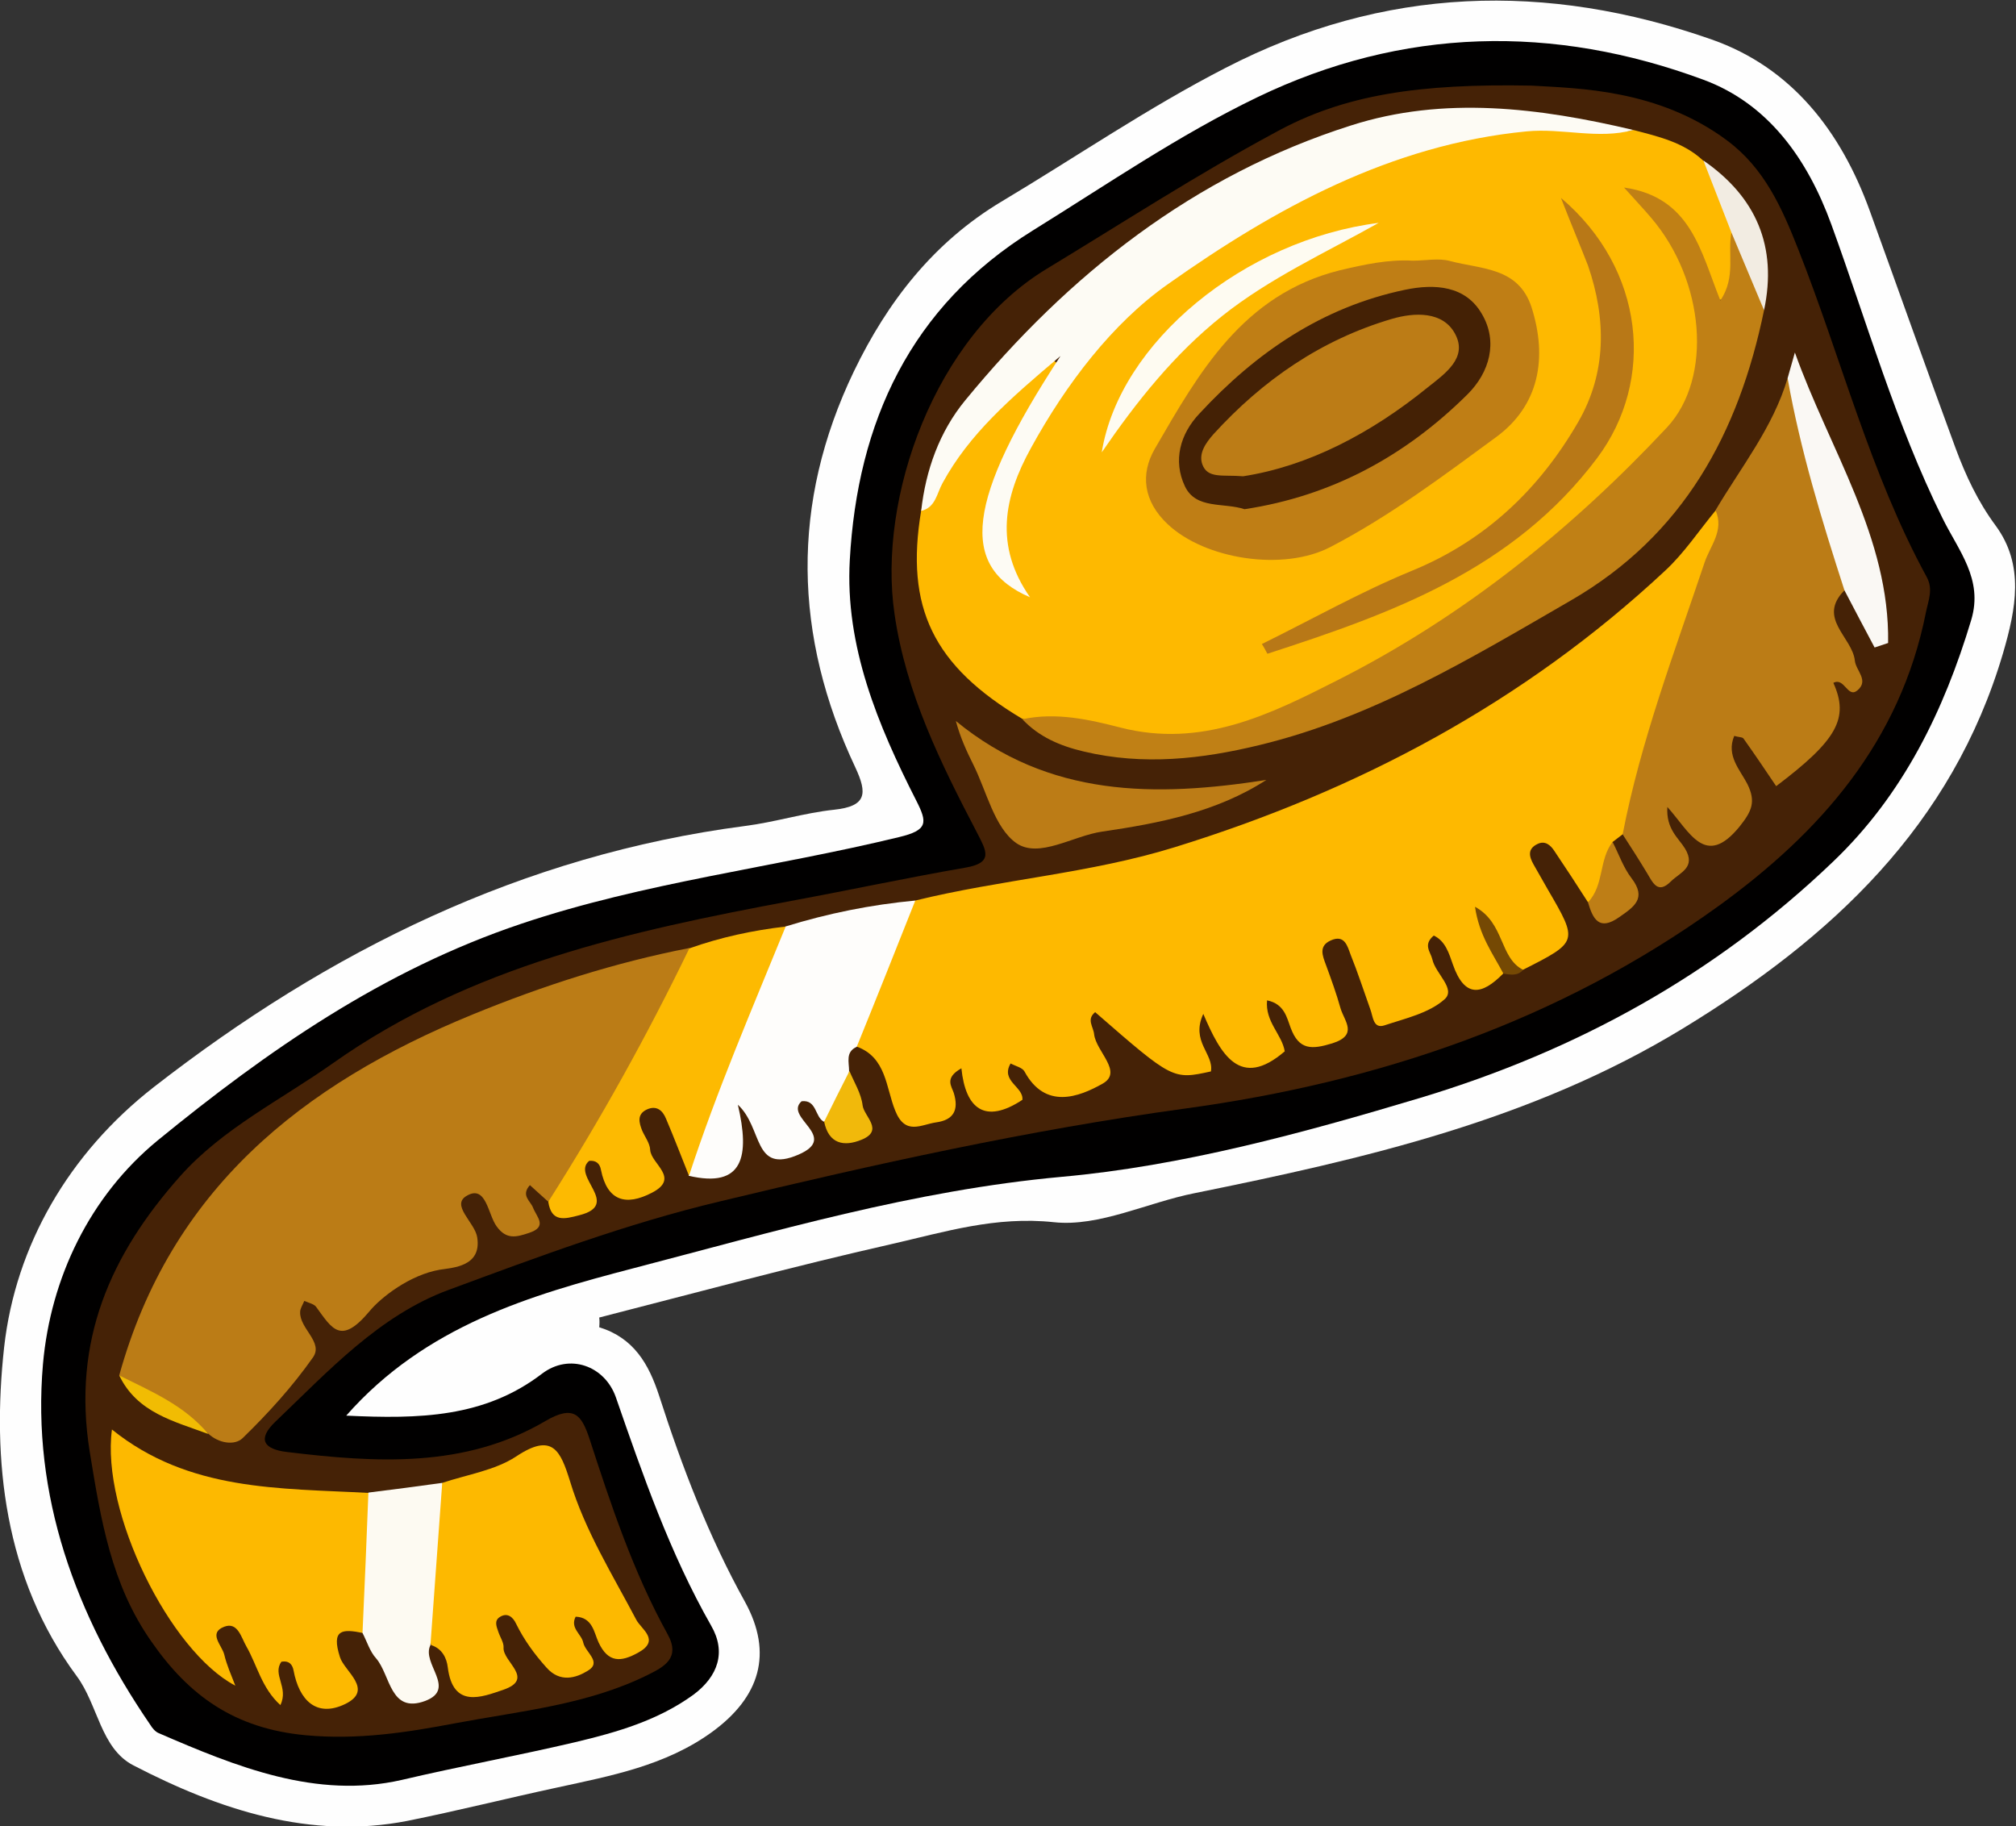<?xml version="1.0" encoding="utf-8"?>
<!-- Generator: Adobe Illustrator 23.0.2, SVG Export Plug-In . SVG Version: 6.00 Build 0)  -->
<svg version="1.1" id="Camada_1" xmlns="http://www.w3.org/2000/svg" xmlns:xlink="http://www.w3.org/1999/xlink" x="0px" y="0px"
	 viewBox="0 0 58.17 52.68" style="enable-background:new 0 0 58.17 52.68;" xml:space="preserve">
<rect x="0" y="0" width="58.17" height="52.68" fill="#333333" stroke="none"/>
<style type="text/css">
	.st0{fill:#FEFEFE;}
	.st1{fill:#010000;}
	.st2{fill:#452206;}
	.st3{fill:#FEB900;}
	.st4{fill:#BB7C16;}
	.st5{fill:#C08015;}
	.st6{fill:#FDB900;}
	.st7{fill:#FDFBF4;}
	.st8{fill:#FEFDFB;}
	.st9{fill:#FDBA01;}
	.st10{fill:#FDFAF2;}
	.st11{fill:#BC7C16;}
	.st12{fill:#FAF8F4;}
	.st13{fill:#F2ECE2;}
	.st14{fill:#BE7E16;}
	.st15{fill:#F1B90B;}
	.st16{fill:#F1BC03;}
	.st17{fill:#754904;}
	.st18{fill:#BF7E15;}
	.st19{fill:#B87817;}
	.st20{fill:#FEFBF1;}
	.st21{fill:#442105;}
</style>
<g>
	<path class="st0" d="M17.29,38.29c1,0.31,1.43,1.06,1.73,1.98c0.66,2.05,1.43,4.06,2.48,5.95c0.81,1.48,0.43,2.74-0.96,3.75
		c-1.34,0.97-2.91,1.26-4.47,1.6c-1.44,0.31-2.87,0.67-4.31,0.96c-2.81,0.55-5.44-0.32-7.91-1.6c-0.95-0.49-1.02-1.75-1.64-2.58
		c-2.09-2.83-2.45-6.23-2.09-9.49c0.33-2.93,1.87-5.59,4.32-7.5c5.05-3.93,10.63-6.69,17.05-7.53c0.87-0.11,1.72-0.38,2.58-0.47
		c0.94-0.1,0.96-0.47,0.61-1.22c-1.79-3.8-1.87-7.62-0.04-11.43c0.97-2.01,2.3-3.72,4.25-4.89c2.16-1.29,4.23-2.71,6.47-3.86
		c4.57-2.36,9.27-2.49,14.03-0.82c2.31,0.81,3.73,2.65,4.56,4.94c0.83,2.29,1.64,4.58,2.48,6.86c0.29,0.78,0.64,1.53,1.15,2.22
		c0.84,1.14,0.59,2.4,0.22,3.67c-1.47,5-4.96,8.23-9.24,10.84c-4.35,2.65-9.19,3.76-14.08,4.75c-1.37,0.27-2.76,0.98-4.07,0.84
		c-1.68-0.18-3.15,0.28-4.68,0.63c-2.83,0.64-5.63,1.4-8.44,2.12C17.3,38.08,17.3,38.19,17.29,38.29z"/>
	<path class="st1" d="M9.99,40.84c2.11,0.1,3.99,0.06,5.65-1.21c0.79-0.6,1.81-0.23,2.13,0.68c0.78,2.25,1.56,4.5,2.75,6.59
		c0.44,0.76,0.2,1.46-0.51,1.99c-1.02,0.74-2.19,1.08-3.41,1.37c-1.66,0.39-3.35,0.7-5.01,1.09C9.13,51.91,6.82,50.97,4.58,50
		c-0.1-0.04-0.19-0.15-0.25-0.25c-2.15-3.14-3.42-6.61-3.09-10.4c0.22-2.48,1.35-4.84,3.31-6.45c3.17-2.59,6.5-4.91,10.49-6.25
		c3.57-1.2,7.28-1.62,10.9-2.5c0.84-0.2,0.82-0.42,0.5-1.05c-1.11-2.18-2.06-4.46-1.92-6.94c0.22-3.98,1.75-7.32,5.28-9.51
		c2.13-1.32,4.21-2.75,6.47-3.84c4.21-2.03,8.56-2.11,12.88-0.51c1.87,0.69,3,2.28,3.69,4.17c1.03,2.83,1.86,5.75,3.2,8.46
		c0.47,0.96,1.19,1.77,0.84,2.95c-0.79,2.63-1.97,5.05-3.98,6.97c-3.4,3.26-7.4,5.46-11.91,6.82c-3.4,1.02-6.89,1.97-10.35,2.28
		c-4.28,0.39-8.3,1.58-12.37,2.64C15.32,37.36,12.28,38.24,9.99,40.84z"/>
	<path class="st2" d="M44.19,2.47c1.34,0.08,3.65,0.1,5.64,1.58c1.09,0.81,1.59,1.96,2.06,3.15c1.24,3.14,2.07,6.45,3.7,9.44
		c0.2,0.36,0.05,0.68-0.02,1.03c-0.74,3.73-3.05,6.35-6,8.48c-4.59,3.31-9.8,5.07-15.37,5.83c-4.53,0.62-8.98,1.61-13.43,2.68
		c-2.69,0.64-5.25,1.6-7.82,2.55c-2.01,0.74-3.48,2.35-5.01,3.81c-0.51,0.49-0.35,0.79,0.35,0.87c2.56,0.31,5.12,0.47,7.44-0.89
		c0.83-0.49,1.05-0.17,1.27,0.48c0.63,1.94,1.27,3.87,2.26,5.66c0.39,0.7-0.11,0.95-0.57,1.18c-1.74,0.86-3.66,1.04-5.53,1.39
		c-1.42,0.27-2.83,0.49-4.34,0.35c-2.04-0.19-3.36-1.13-4.45-2.7c-1.16-1.65-1.46-3.51-1.78-5.47c-0.52-3.22,0.61-5.71,2.61-7.96
		c1.23-1.38,2.91-2.2,4.41-3.26c3.98-2.81,8.57-3.81,13.22-4.68c1.68-0.31,3.35-0.67,5.03-0.96c0.82-0.14,0.59-0.5,0.34-0.99
		c-1.05-2.01-2.06-4.04-2.39-6.33c-0.49-3.34,1.15-8,4.4-9.96c2.18-1.32,4.32-2.71,6.57-3.92C38.78,2.72,40.97,2.41,44.19,2.47z"/>
	<path class="st3" d="M47.13,3.75c0.72,0.19,1.44,0.35,2.01,0.88c0.61,0.58,0.95,1.29,1.09,2.11c0.02,0.12,0.03,0.24,0.02,0.36
		c-0.04,0.58,0.17,1.41-0.55,1.54c-0.69,0.13-0.63-0.77-0.88-1.22c-0.25-0.45-0.42-0.95-0.95-1.33c0.9,1.16,1.27,2.42,1.39,3.75
		c0.09,1.08-0.3,2.05-1.06,2.83c-3.33,3.46-7.09,6.29-11.55,8.18c-2.44,1.04-4.78,0.39-7.15-0.11c-2.57-1.53-3.39-3.21-2.92-6.01
		c0.57-1.64,1.74-2.82,2.99-3.94c0.25-0.23,0.58-0.61,0.91-0.33c0.35,0.3,0,0.66-0.21,0.93c-0.59,0.76-1.14,1.54-1.42,2.48
		c-0.26,0.89-0.3,1.77,0.19,2.69c-0.65-1.87,0.06-3.35,1.05-4.76c2.18-3.13,5.05-5.35,8.6-6.78c2.16-0.87,4.29-1.7,6.69-1.49
		C45.96,3.58,46.52,3.92,47.13,3.75z"/>
	<path class="st3" d="M26.41,25.98c2.48-0.61,5.04-0.78,7.49-1.54c5.3-1.64,10.08-4.18,14.15-7.98c0.55-0.51,0.97-1.15,1.45-1.73
		c0.57,0.12,0.37,0.56,0.26,0.83c-1.07,2.73-1.74,5.6-2.78,8.34c-0.03,0.07-0.1,0.12-0.16,0.17c-0.1,0.07-0.19,0.15-0.29,0.22
		c-0.22,0.59,0.31,1.48-0.71,1.74c-0.32-0.5-0.64-0.99-0.97-1.48c-0.11-0.17-0.27-0.31-0.49-0.2c-0.29,0.14-0.24,0.36-0.11,0.59
		c0.14,0.24,0.27,0.48,0.41,0.72c0.88,1.51,0.88,1.51-0.72,2.32c-0.54-0.03-0.65-0.47-0.85-0.85c0.01,0.35,0.49,0.56,0.28,0.96
		c-0.61,0.62-1.11,0.71-1.45-0.27c-0.11-0.31-0.21-0.67-0.55-0.83c-0.32,0.27-0.09,0.47-0.04,0.69c0.09,0.41,0.69,0.85,0.35,1.15
		c-0.45,0.4-1.13,0.55-1.73,0.75c-0.33,0.11-0.33-0.25-0.41-0.46c-0.19-0.53-0.36-1.06-0.57-1.58c-0.09-0.24-0.17-0.59-0.57-0.41
		c-0.36,0.16-0.24,0.44-0.14,0.71c0.15,0.41,0.3,0.82,0.42,1.25c0.11,0.37,0.52,0.77-0.24,1.01c-0.59,0.18-0.96,0.2-1.2-0.45
		c-0.11-0.29-0.18-0.69-0.68-0.79c-0.06,0.62,0.43,0.98,0.51,1.47c-1.29,1.11-1.85,0.09-2.35-1.08c-0.37,0.8,0.31,1.15,0.22,1.66
		c-1.1,0.24-1.1,0.24-3.34-1.71c-0.26,0.21-0.05,0.42-0.03,0.64c0.06,0.5,0.84,1.08,0.25,1.42c-0.69,0.39-1.66,0.76-2.26-0.35
		c-0.06-0.11-0.25-0.15-0.4-0.23c-0.3,0.51,0.38,0.67,0.34,1.05c-1.08,0.71-1.64,0.26-1.76-0.91c-0.5,0.28-0.28,0.52-0.22,0.71
		c0.15,0.49,0,0.78-0.51,0.85c-0.43,0.06-0.89,0.39-1.18-0.34c-0.27-0.66-0.25-1.54-1.12-1.85c-0.22-0.35-0.1-0.72,0.06-1.01
		C25.38,28.15,25.5,26.86,26.41,25.98z"/>
	<path class="st4" d="M3.44,39.68c1.48-5.35,5.26-8.39,10.19-10.41c2.05-0.84,4.11-1.5,6.26-1.92c0.35,0.47-0.01,0.83-0.21,1.19
		c-1.03,1.9-2.12,3.78-3.22,5.65c-0.14,0.25-0.34,0.43-0.65,0.47c-0.17-0.15-0.34-0.31-0.52-0.47c-0.27,0.3,0.02,0.46,0.09,0.65
		c0.11,0.28,0.43,0.55-0.12,0.73c-0.36,0.12-0.65,0.2-0.93-0.19c-0.25-0.34-0.3-1.2-0.85-0.89c-0.5,0.27,0.23,0.78,0.29,1.21
		c0.13,0.84-0.7,0.87-1.08,0.93c-0.87,0.15-1.7,0.8-2.03,1.2c-0.83,0.99-1.08,0.5-1.54-0.13c-0.06-0.08-0.2-0.11-0.34-0.17
		c-0.05,0.12-0.12,0.22-0.12,0.32c-0.02,0.48,0.68,0.87,0.37,1.31C8.44,40,7.74,40.77,7,41.49c-0.23,0.22-0.69,0.15-0.99-0.13
		C5.2,40.73,4.17,40.44,3.44,39.68z"/>
	<path class="st4" d="M46.82,24.07c0.52-2.69,1.49-5.24,2.36-7.83c0.16-0.49,0.58-0.93,0.32-1.52c0.74-1.25,1.66-2.39,2.08-3.81
		c0.88,1.29,0.91,2.85,1.38,4.27c0.19,0.58,0.52,1.18,0.26,1.85c-0.8,0.81,0.23,1.35,0.3,2.03c0.03,0.29,0.42,0.57,0.07,0.86
		c-0.28,0.23-0.37-0.39-0.69-0.22c0.46,1.02,0.11,1.65-1.65,2.98c-0.31-0.46-0.62-0.92-0.94-1.37c-0.03-0.05-0.14-0.04-0.27-0.08
		c-0.24,0.57,0.17,0.98,0.38,1.39c0.25,0.51,0.13,0.78-0.23,1.23c-0.99,1.21-1.43,0.15-2.08-0.57c-0.04,0.64,0.32,0.89,0.51,1.2
		c0.33,0.55-0.15,0.69-0.41,0.95c-0.38,0.38-0.52,0.03-0.69-0.25C47.29,24.8,47.06,24.44,46.82,24.07z"/>
	<path class="st5" d="M29.5,20.75c0.97-0.21,1.94,0.01,2.83,0.24c2.35,0.6,4.32-0.38,6.25-1.36c3.62-1.83,6.75-4.34,9.52-7.3
		c1.33-1.43,1.09-4.24-0.46-6.05c-0.22-0.26-0.46-0.51-0.78-0.87c1.94,0.28,2.21,1.85,2.78,3.26c0.46-0.69,0.2-1.36,0.32-1.96
		c1.03,0.44,0.63,1.49,0.94,2.24c-0.73,3.54-2.32,6.49-5.57,8.37c-2.87,1.66-5.71,3.38-8.97,4.17c-1.68,0.41-3.37,0.6-5.09,0.19
		C30.59,21.52,29.98,21.26,29.5,20.75z"/>
	<path class="st6" d="M10.47,47.11c-0.59-0.12-0.92-0.11-0.66,0.7c0.13,0.41,0.99,0.94,0.15,1.35c-0.83,0.4-1.33-0.11-1.49-0.97
		c-0.03-0.16-0.12-0.29-0.35-0.25c-0.27,0.37,0.22,0.74-0.03,1.25c-0.54-0.49-0.67-1.15-0.98-1.69c-0.15-0.26-0.25-0.72-0.64-0.57
		c-0.47,0.18-0.07,0.53,0,0.8c0.07,0.3,0.2,0.59,0.32,0.9c-1.89-0.99-3.88-5.01-3.56-7.39c2.22,1.79,4.84,1.69,7.41,1.83
		C11.08,44.43,11.34,45.8,10.47,47.11z"/>
	<path class="st7" d="M47.13,3.75c-1.02,0.28-2.04-0.06-3.08,0.04c-3.92,0.38-7.27,2.23-10.34,4.4c-1.61,1.13-2.95,2.89-3.96,4.73
		c-0.78,1.41-1.07,2.82-0.03,4.31c-2.06-0.88-1.83-2.82,0.88-6.96c-1.46,1.23-2.63,2.25-3.4,3.66c-0.17,0.3-0.2,0.71-0.62,0.81
		c0.13-1.18,0.53-2.29,1.27-3.19c2.99-3.64,6.6-6.49,11.13-7.93C41.66,2.76,44.42,3.11,47.13,3.75z"/>
	<path class="st6" d="M12.76,42.78c0.72-0.24,1.52-0.36,2.13-0.76c1.05-0.7,1.28-0.18,1.56,0.72c0.43,1.42,1.22,2.68,1.91,3.99
		c0.14,0.27,0.71,0.59,0.05,0.95c-0.49,0.27-0.86,0.3-1.14-0.3c-0.13-0.28-0.17-0.72-0.66-0.74c-0.17,0.33,0.17,0.5,0.22,0.75
		c0.06,0.28,0.55,0.56,0.13,0.81c-0.34,0.21-0.8,0.35-1.19-0.09c-0.35-0.39-0.65-0.8-0.88-1.27c-0.09-0.19-0.25-0.33-0.47-0.19
		c-0.17,0.11-0.09,0.28-0.04,0.43c0.05,0.15,0.16,0.31,0.15,0.45c-0.03,0.41,0.92,0.9-0.01,1.22c-0.62,0.21-1.45,0.55-1.6-0.65
		c-0.03-0.26-0.16-0.54-0.48-0.64C11.91,45.85,12.25,44.31,12.76,42.78z"/>
	<path class="st8" d="M26.41,25.98c-0.56,1.41-1.12,2.82-1.69,4.22c-0.33,0.15-0.22,0.44-0.22,0.7c-0.04,0.59-0.01,1.21-0.73,1.46
		c-0.26-0.14-0.2-0.64-0.64-0.59c-0.53,0.47,1.11,1.02-0.09,1.54c-1.32,0.57-1.02-0.77-1.75-1.44c0.35,1.49,0.16,2.42-1.42,2.05
		c0.32-2.63,1.35-4.99,2.79-7.19C23.89,26.35,25.13,26.1,26.41,25.98z"/>
	<path class="st9" d="M22.67,26.73c-0.97,2.38-1.99,4.74-2.79,7.19c-0.22-0.55-0.43-1.1-0.66-1.64c-0.1-0.25-0.28-0.4-0.56-0.27
		c-0.29,0.14-0.22,0.38-0.13,0.61c0.08,0.18,0.22,0.36,0.23,0.55c0.02,0.41,0.88,0.81,0.05,1.24c-0.75,0.39-1.29,0.24-1.47-0.66
		c-0.03-0.17-0.13-0.28-0.34-0.26c-0.53,0.44,0.95,1.26-0.29,1.57c-0.42,0.11-0.8,0.21-0.89-0.39c1.5-2.36,2.85-4.79,4.07-7.31
		C20.79,27.04,21.72,26.84,22.67,26.73z"/>
	<path class="st10" d="M12.76,42.78c-0.11,1.56-0.23,3.12-0.34,4.68c-0.27,0.53,0.77,1.26-0.15,1.61c-1.02,0.38-1-0.75-1.42-1.23
		c-0.18-0.2-0.26-0.48-0.39-0.73c0.06-1.35,0.12-2.7,0.17-4.05C11.35,42.97,12.05,42.88,12.76,42.78z"/>
	<path class="st11" d="M36.54,22.5c-1.44,0.93-3.09,1.25-4.73,1.49c-0.85,0.12-1.83,0.79-2.49,0.33c-0.63-0.45-0.85-1.49-1.24-2.27
		c-0.19-0.38-0.37-0.77-0.5-1.25C30.27,23.01,33.34,23,36.54,22.5z"/>
	<path class="st12" d="M53.22,17.03c-0.65-2.01-1.27-4.03-1.64-6.12c0.07-0.25,0.14-0.49,0.21-0.74c1,2.8,2.74,5.34,2.69,8.38
		c-0.13,0.04-0.26,0.09-0.39,0.13C53.8,18.14,53.51,17.58,53.22,17.03z"/>
	<path class="st13" d="M50.9,8.95c-0.31-0.75-0.63-1.49-0.94-2.24c-0.27-0.69-0.54-1.39-0.81-2.08C50.67,5.68,51.29,7.11,50.9,8.95z
		"/>
	<path class="st14" d="M45.82,26.03c0.47-0.49,0.31-1.23,0.71-1.74c0.18,0.35,0.31,0.74,0.55,1.05c0.44,0.58,0.07,0.82-0.36,1.12
		C46.14,26.87,45.96,26.51,45.82,26.03z"/>
	<path class="st15" d="M23.78,32.36c0.24-0.49,0.48-0.97,0.73-1.46c0.14,0.33,0.34,0.65,0.38,0.99c0.04,0.32,0.63,0.72-0.03,0.99
		C24.35,33.09,23.91,33,23.78,32.36z"/>
	<path class="st16" d="M3.44,39.68c0.92,0.46,1.88,0.86,2.57,1.69C5.02,41,3.96,40.76,3.44,39.68z"/>
	<path class="st17" d="M43.38,28.09c-0.3-0.57-0.7-1.1-0.82-1.93c0.86,0.47,0.7,1.47,1.39,1.82C43.79,28.16,43.59,28.12,43.38,28.09
		z"/>
	<path class="st18" d="M40.77,7.52c0.36,0,0.74-0.08,1.07,0.01c0.89,0.24,1.97,0.17,2.35,1.33c0.47,1.47,0.22,2.84-1.02,3.75
		c-1.54,1.13-3.07,2.28-4.78,3.17c-1.36,0.71-3.62,0.36-4.7-0.66c-0.7-0.66-0.79-1.44-0.37-2.17c1.28-2.21,2.54-4.45,5.33-5.15
		C39.37,7.63,40.05,7.48,40.77,7.52z"/>
	<path class="st19" d="M45.04,5.71c2.42,2.05,2.73,5.26,1.04,7.51c-2.42,3.22-5.93,4.48-9.51,5.64c-0.05-0.09-0.1-0.19-0.16-0.28
		c1.44-0.71,2.84-1.5,4.32-2.11c2.13-0.87,3.69-2.36,4.81-4.3c0.82-1.42,0.81-2.97,0.28-4.51C45.61,7.12,45.38,6.58,45.04,5.71z"/>
	<path class="st20" d="M31.79,13.05c0.51-3.18,4.12-6.13,7.99-6.62c-1.53,0.86-3.14,1.59-4.52,2.69
		C33.88,10.22,32.79,11.59,31.79,13.05z"/>
	<path class="st21" d="M35.91,14.69c-0.61-0.2-1.4,0.01-1.72-0.66c-0.35-0.74-0.14-1.51,0.42-2.1c1.63-1.76,3.54-3.07,5.93-3.57
		c0.86-0.18,1.75-0.12,2.22,0.7c0.47,0.8,0.22,1.68-0.41,2.31C40.56,13.15,38.43,14.31,35.91,14.69z"/>
	<path class="st11" d="M35.87,13.74c-0.59-0.05-1.03,0.08-1.18-0.35c-0.11-0.32,0.11-0.62,0.32-0.86c1.42-1.56,3.11-2.73,5.15-3.33
		c0.65-0.19,1.48-0.23,1.83,0.44c0.36,0.68-0.28,1.13-0.8,1.54C39.55,12.51,37.74,13.45,35.87,13.74z"/>
</g>
</svg>
